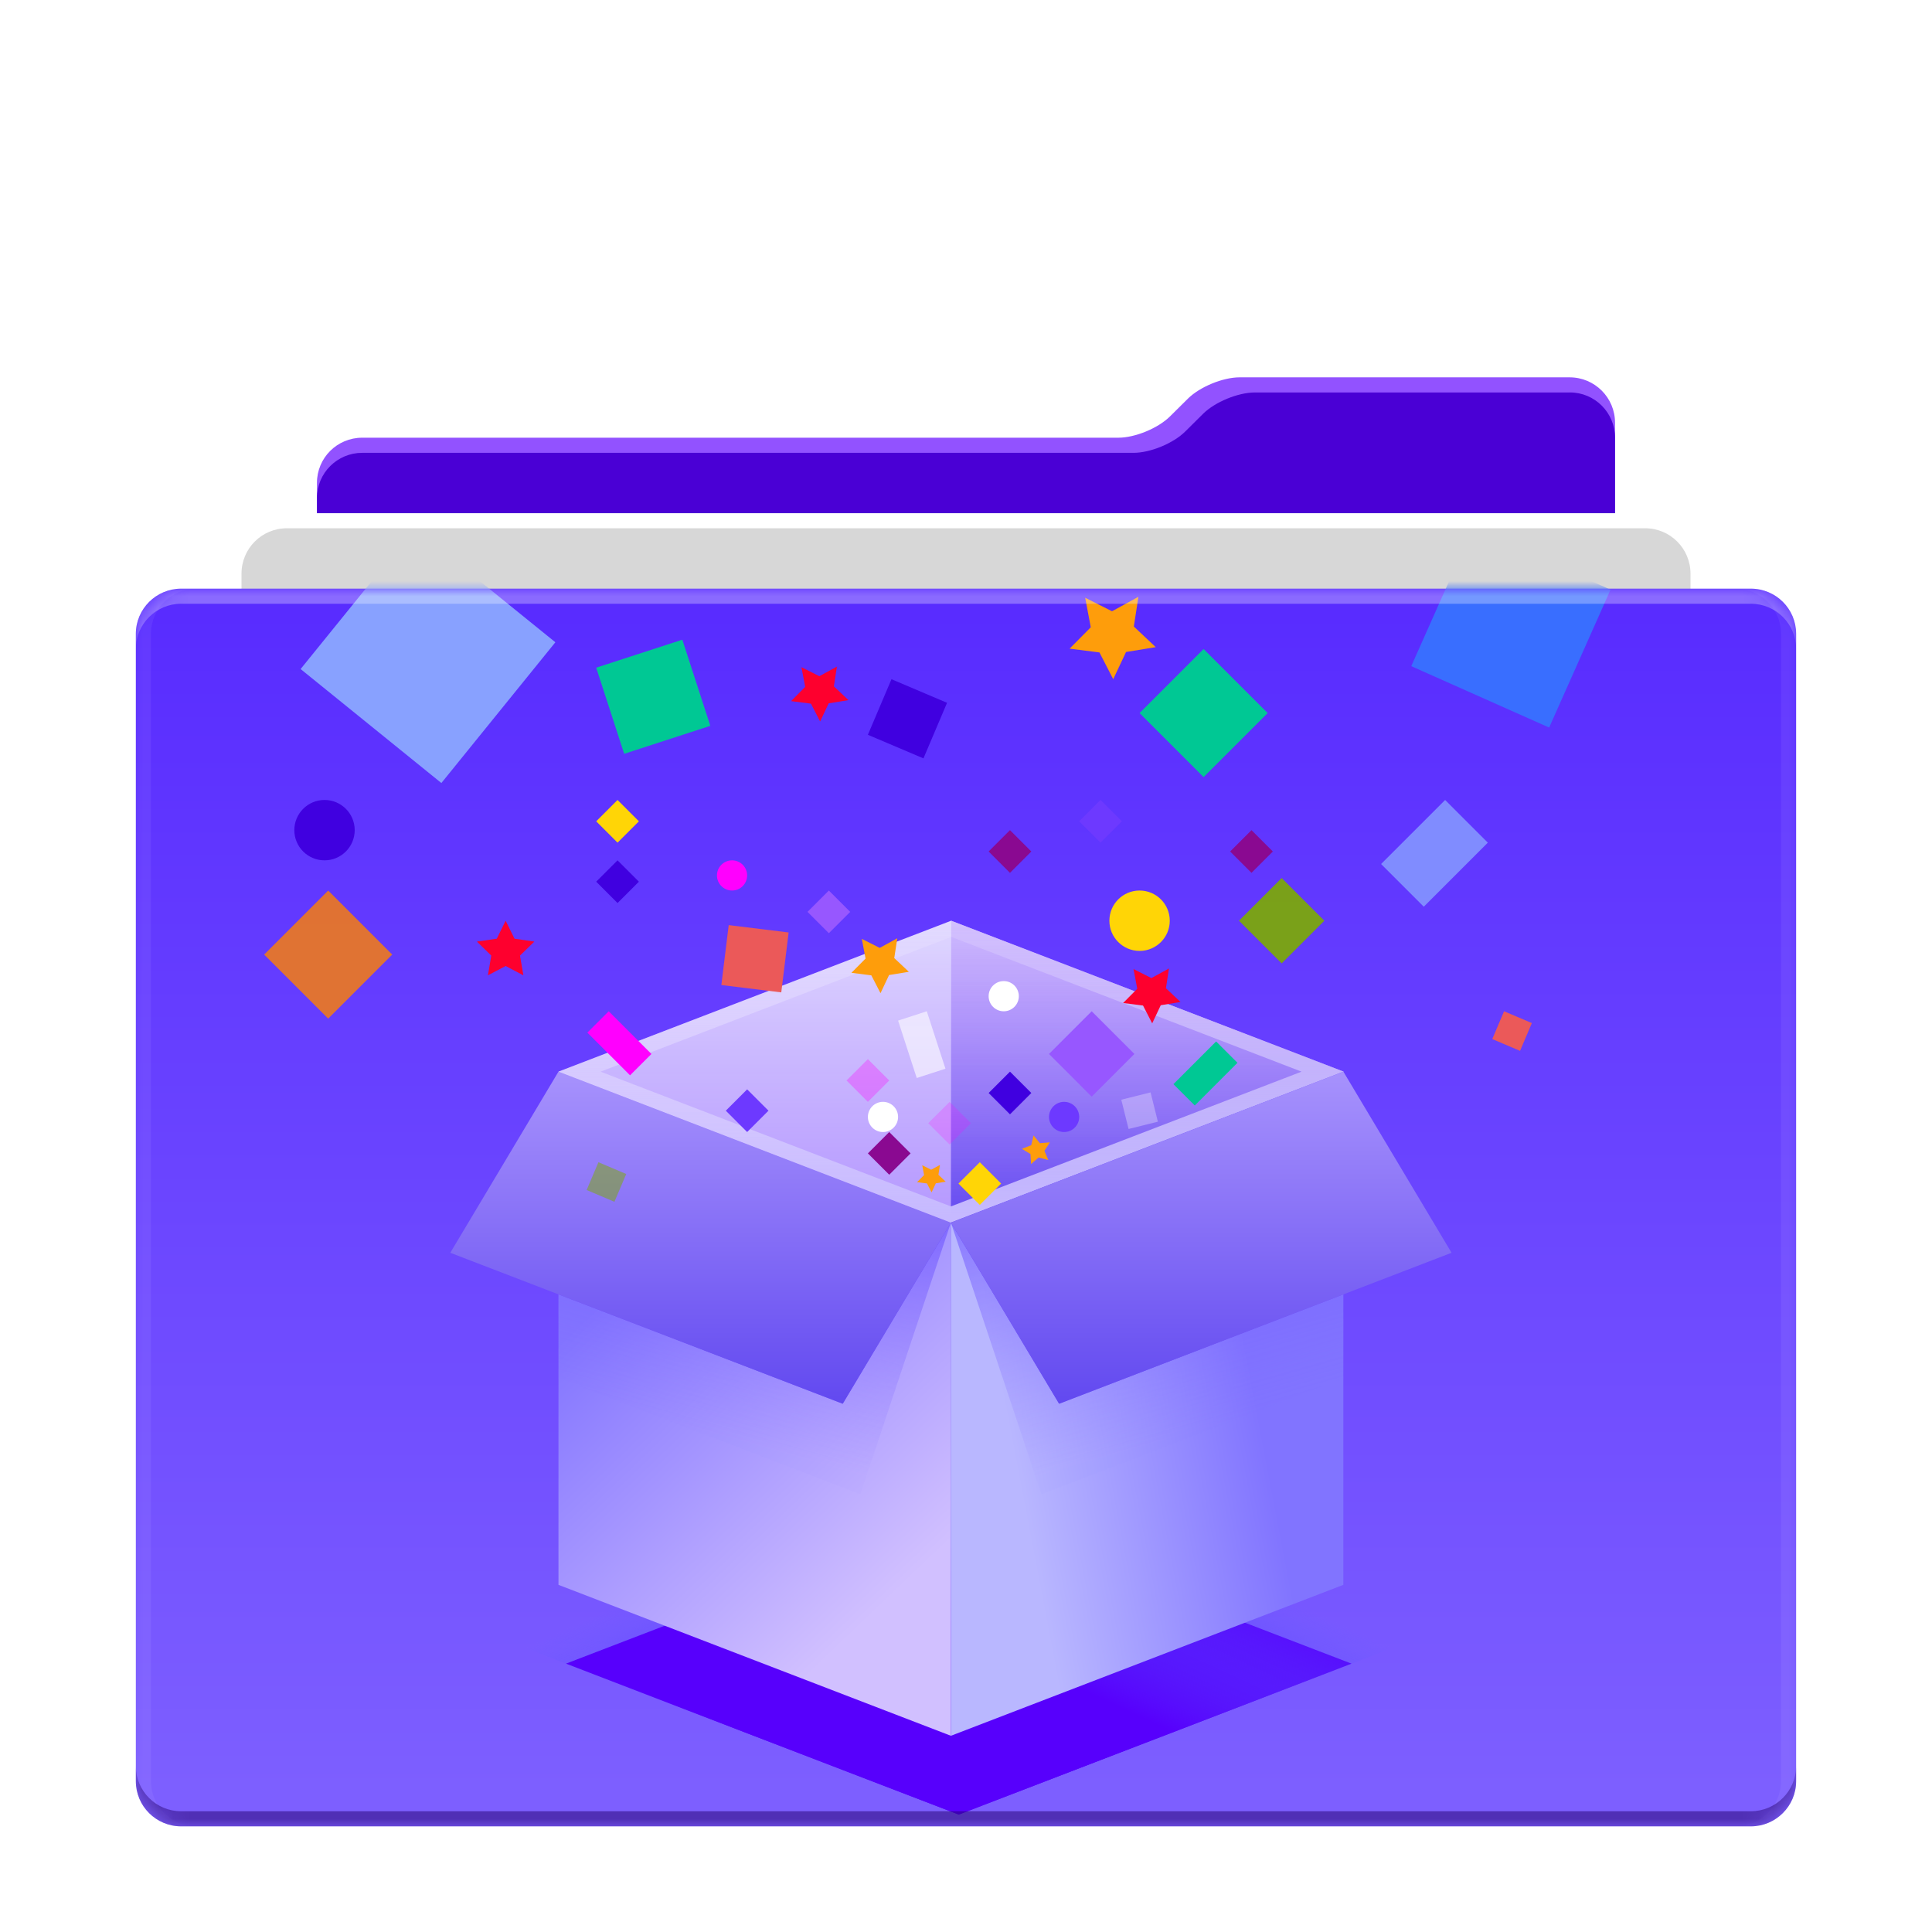 <svg width="128" height="128" version="1.1" viewBox="0 0 128 128" xmlns="http://www.w3.org/2000/svg" xmlns:xlink="http://www.w3.org/1999/xlink">
<defs>
<filter id="folder-applications-stack-a" x="-14.5%" y="-16.7%" width="129.1%" height="133.3%">
<feOffset dy="2" in="SourceAlpha" result="shadowOffsetOuter1"/>
<feGaussianBlur in="shadowOffsetOuter1" result="shadowBlurOuter1" stdDeviation="3"/>
<feColorMatrix in="shadowBlurOuter1" result="shadowMatrixOuter1" values="0 0 0 0 0   0 0 0 0 0   0 0 0 0 0  0 0 0 0.5 0"/>
<feMerge>
<feMergeNode in="shadowMatrixOuter1"/>
<feMergeNode in="SourceGraphic"/>
</feMerge>
</filter>
<linearGradient id="folder-applications-stack-c" x1="50%" x2="50%" y2="97.162%">
<stop stop-color="#582BFF" offset="0"/>
<stop stop-color="#7D5FFF" offset="1"/>
</linearGradient>
<path id="folder-applications-stack-b" d="m2.999 96c-1.657 0-2.999-1.338-2.999-2.991l1.769e-9 -76.018c3.8443e-11 -1.652 1.351-2.991 2.999-2.991h104c1.657 0 2.999 1.338 2.999 2.991v76.018c0 1.652-1.351 2.991-2.999 2.991h-104z"/>
<linearGradient id="folder-applications-stack-e" x1="66.942%" x2="46.177%" y1="57.383%" y2="40.193%">
<stop stop-color="#5700FC" offset="0"/>
<stop stop-color="#5867FF" stop-opacity="0" offset="1"/>
</linearGradient>
<linearGradient id="folder-applications-stack-f" x1="79.239%" x2="25.942%" y1="77.19%" y2="4.533%">
<stop stop-color="#D1C0FF" offset="0"/>
<stop stop-color="#8375FF" offset="1"/>
</linearGradient>
<linearGradient id="folder-applications-stack-g" x1="60.702%" x2="44.657%" y1="25.945%" y2="86.932%">
<stop stop-color="#5C3FFF" offset="0"/>
<stop stop-color="#816AFF" stop-opacity=".054" offset="1"/>
</linearGradient>
<linearGradient id="folder-applications-stack-h" x1="50%" x2="50%" y1="-22.147%" y2="100%">
<stop stop-color="#B6A2FF" offset="0"/>
<stop stop-color="#6249F0" offset="1"/>
</linearGradient>
<linearGradient id="folder-applications-stack-i" x1="50%" x2="50%" y2="392.79%">
<stop stop-color="#FFF" stop-opacity=".8" offset="0"/>
<stop stop-color="#882AFF" stop-opacity=".117" offset="1"/>
</linearGradient>
<linearGradient id="folder-applications-stack-j" x1="50%" x2="50%" y1="-22.147%" y2="100%">
<stop stop-color="#CAA2FF" stop-opacity=".3" offset="0"/>
<stop stop-color="#6249F0" offset="1"/>
</linearGradient>
<linearGradient id="folder-applications-stack-k" x1="50%" x2="50%" y2="100%">
<stop stop-color="#FFF" stop-opacity=".1" offset="0"/>
<stop stop-color="#C6B9FF" offset="1"/>
</linearGradient>
<linearGradient id="folder-applications-stack-l" x1="18.526%" x2="79.239%" y1="55.584%" y2="40.499%">
<stop stop-color="#B9B7FF" offset="0"/>
<stop stop-color="#8174FF" offset="1"/>
</linearGradient>
</defs>
<g transform="translate(9 23)" fill="none" fill-rule="evenodd" filter="url(#folder-applications-stack-a)">
<path d="m94.995 0c1.659 0 3.005 1.344 3.005 3.008v83.658c0 1.487-1.222 2.667-2.688 2.667h-80.625c-1.485 0-2.688-1.154-2.688-2.667v-79.676c0-1.652 1.335-2.991 3.001-2.991l50.099 1.3e-7c1.101 0 2.623-0.625 3.415-1.41l1.189-1.179c0.785-0.779 2.315-1.41 3.419-1.41h21.872z" fill="#9252FF"/>
<path d="m95.007 1c1.653 0 2.993 1.34 2.993 2.999v82.309h-86v-78.317c0-1.651 1.345-2.99 2.996-2.99l51.108 7e-8c1.103 0 2.627-0.625 3.418-1.41l1.189-1.179c0.785-0.779 2.312-1.41 3.429-1.41h20.866z" fill="#4A00D5"/>
<path d="m7 89-2e-8 -77.01c0-1.651 1.339-2.99 3.005-2.99h89.99c1.66 0 3.005 1.338 3.005 2.99v77.01h-96z" fill="#FFF"/>
<path d="m7 87.333v-74.326c0-1.661 1.339-3.008 3.005-3.008h89.99c1.66 0 3.005 1.342 3.005 3.008v74.326h-96z" fill="#D7D7D7"/>
<mask id="folder-applications-stack-d" fill="#fff">
<use xlink:href="#folder-applications-stack-b"/>
</mask>
<use fill="url(#folder-applications-stack-c)" xlink:href="#folder-applications-stack-b"/>
<g mask="url(#folder-applications-stack-d)">
<g transform="translate(4.5 10)">
<polygon points="0 66 50.019 85.22 76.039 75.22 26.019 56" fill="url(#folder-applications-stack-e)"/>
<polygon transform="matrix(-1 0 0 1 124.04 0)" points="24 66 74.019 85.22 100.04 75.22 50.019 56" fill="url(#folder-applications-stack-e)"/>
<g transform="translate(16 26)">
<path d="m33.5 20v34l-26-10v-19.244l18.833 7.244 7.167-12z" fill="url(#folder-applications-stack-f)"/>
<polygon points="7.5 10 33.5 20 27.5 38 7.5 30.309" fill="url(#folder-applications-stack-g)" opacity=".5"/>
<polygon points="7.5 10 33.5 20 26.333 32 0.333 22" fill="url(#folder-applications-stack-h)"/>
<polygon points="7.5 10 33.5 20 59.519 10 33.519 0" fill="url(#folder-applications-stack-i)"/>
<polygon points="33.5 20 59.519 10 33.519 0" fill="url(#folder-applications-stack-j)"/>
<path d="m8.893 10 24.607 9.464 24.626-9.464-24.607-9.464-24.626 9.464z" stroke="url(#folder-applications-stack-k)"/>
<path d="m59.5 24.756v19.244l-26 10v-34l7.167 12 18.833-7.244z" fill="url(#folder-applications-stack-l)"/>
<polygon transform="matrix(-1 0 0 1 93 0)" points="33.5 10 59.5 20 53.5 38 33.5 30.309" fill="url(#folder-applications-stack-g)" opacity=".5"/>
<polygon transform="matrix(-1 0 0 1 100.17 0)" points="40.667 10 66.667 20 59.5 32 33.5 22" fill="url(#folder-applications-stack-h)"/>
</g>
<g transform="translate(4)">
<circle cx="58" cy="26" r="2" fill="#FFD506"/>
<circle cx="31" cy="23" r="1" fill="#FF00FE"/>
<circle cx="4" cy="20" r="2" fill="#4000E0"/>
<rect transform="rotate(23 42.622 12.622)" x="40.622" y="10.622" width="4" height="4" fill="#4000E0"/>
<rect transform="rotate(23 82.678 33.311)" x="81.678" y="32.311" width="2" height="2" fill="#EB5959"/>
<rect transform="rotate(45 49.414 37.414)" x="48.414" y="36.414" width="2" height="2" fill="#4000E0"/>
<rect transform="rotate(45 45.414 39.414)" x="44.414" y="38.414" width="2" height="2" fill="#FF00FE" opacity=".2"/>
<rect transform="rotate(45 41.414 41.414)" x="40.414" y="40.414" width="2" height="2" fill="#8A0991"/>
<rect transform="rotate(45 47.414 43.414)" x="46.414" y="42.414" width="2" height="2" fill="#FFD506"/>
<circle cx="49" cy="31" r="1" fill="#FFF"/>
<circle cx="53" cy="39" r="1" fill="#6D39FF"/>
<circle cx="41" cy="39" r="1" fill="#FFF"/>
<rect transform="rotate(45 49.414 21.414)" x="48.414" y="20.414" width="2" height="2" fill="#8A0991"/>
<rect transform="rotate(72 43.57 34.211)" x="41.569" y="33.211" width="4" height="2" fill="#FFF" opacity=".6"/>
<rect transform="rotate(45 55.414 19.414)" x="54.414" y="18.414" width="2" height="2" fill="#6D39FF"/>
<rect transform="rotate(45 23.414 23.414)" x="22.414" y="22.414" width="2" height="2" fill="#4000E0"/>
<rect transform="rotate(45 37.414 25.414)" x="36.414" y="24.414" width="2" height="2" fill="#9757FF"/>
<rect transform="rotate(45 23.414 19.414)" x="22.414" y="18.414" width="2" height="2" fill="#FFD506"/>
<rect transform="rotate(45 67.414 26)" x="65.414" y="24" width="4" height="4" fill="#7DAC00" opacity=".9"/>
<rect transform="rotate(45 65.414 21.414)" x="64.414" y="20.414" width="2" height="2" fill="#8A0991"/>
<rect transform="rotate(45 62.364 36.121)" x="61.364" y="34.121" width="2" height="4" fill="#00C894"/>
<rect transform="rotate(45 32 38.586)" x="31" y="37.586" width="2" height="2" fill="#6D39FF"/>
<rect transform="rotate(45 40 36.586)" x="39" y="35.586" width="2" height="2" fill="#FF00FE" opacity=".3"/>
<rect transform="rotate(76 58 38.586)" x="57" y="37.586" width="2" height="2" fill="#FFF" opacity=".3"/>
<rect transform="rotate(45 54.828 34.828)" x="52.828" y="32.828" width="4" height="4" fill="#9757FF"/>
<rect transform="rotate(45 62.243 12.243)" x="59.243" y="9.243" width="6" height="6" fill="#00C894"/>
<rect transform="rotate(24 82.601 6.601)" x="77.601" y="1.601" width="10" height="10" fill="#396EFF"/>
<rect transform="rotate(-51 10.855 8.439)" x="4.855" y="2.439" width="12" height="12" fill="#88A1FF"/>
<rect transform="rotate(45 4.243 28.243)" x="1.243" y="25.243" width="6" height="6" fill="#FF8100" fill-opacity=".8"/>
<rect transform="rotate(23 22.678 43.311)" x="21.678" y="42.311" width="2" height="2" fill="#7DAC00" opacity=".5"/>
<rect transform="rotate(45 23.536 34.121)" x="21.536" y="33.121" width="4" height="2" fill="#FF00FE"/>
<g fill="#FE002E">
<polygon points="16 29 14.824 29.618 15.049 28.309 14.098 27.382 15.412 27.191 16 26 16.588 27.191 17.902 27.382 16.951 28.309 17.176 29.618"/>
<polygon transform="rotate(-37 58.8 30.8)" points="58.801 31.801 57.625 32.419 57.85 31.11 56.899 30.183 58.213 29.992 58.801 28.801 59.389 29.992 60.703 30.183 59.752 31.11 59.976 32.419"/>
<polygon transform="rotate(-37 36.8 10.8)" points="36.801 11.801 35.625 12.419 35.85 11.11 34.899 10.183 36.213 9.992 36.801 8.801 37.389 9.992 38.703 10.183 37.752 11.11 37.976 12.419"/>
</g>
<g fill="#FE9D0B">
<polygon transform="rotate(-37 40.8 28.8)" points="40.801 29.801 39.625 30.419 39.85 29.11 38.899 28.183 40.213 27.992 40.801 26.801 41.389 27.992 42.703 28.183 41.752 29.11 41.976 30.419"/>
<polygon transform="rotate(-37 56.201 6.998)" points="56.201 8.498 54.438 9.425 54.775 7.461 53.348 6.071 55.32 5.784 56.201 3.998 57.083 5.784 59.055 6.071 57.628 7.461 57.965 9.425"/>
<polygon transform="rotate(-37 44.201 42.998)" points="44.201 43.498 43.614 43.807 43.726 43.152 43.25 42.689 43.907 42.593 44.201 41.998 44.495 42.593 45.152 42.689 44.677 43.152 44.789 43.807"/>
<polygon transform="rotate(-13 51.2 41.2)" points="51.199 41.699 50.612 42.008 50.724 41.354 50.248 40.89 50.905 40.795 51.199 40.199 51.493 40.795 52.15 40.89 51.675 41.354 51.787 42.008"/>
</g>
<polygon transform="rotate(45 77.536 21.536)" points="75.536 18.536 79.536 18.536 79.536 24.536 75.536 24.536" fill="#88A1FF" opacity=".8"/>
<polygon transform="rotate(-18 25.78 11.162)" points="22.78 8.162 28.78 8.162 28.78 14.162 22.78 14.162" fill="#00C894"/>
<polygon transform="rotate(7 32.52 28.52)" points="30.52 26.52 34.52 26.52 34.52 30.52 30.52 30.52" fill="#EB5959"/>
</g>
</g>
</g>
<g mask="url(#folder-applications-stack-d)">
<g transform="translate(0 14)">
<path d="m1.745e-9 3.991 2.3271e-11 -1c3.8443e-11 -1.652 1.351-2.991 2.999-2.991h104c1.657 0 2.999 1.338 2.999 2.991v1c0-1.653-1.343-2.991-2.999-2.991h-104c-1.648 0-2.999 1.339-2.999 2.991z" fill="#FFF" fill-opacity=".3"/>
<path d="m3.999-3.5527e-15c-1.648 0-2.999 1.339-2.999 2.991v76.018c0 1.653 1.343 2.991 2.999 2.991h-1c-1.657 0-2.999-1.338-2.999-2.991l1.769e-9 -76.018c3.8443e-11 -1.652 1.351-2.991 2.999-2.991h1zm102 0h1c1.657 0 2.999 1.338 2.999 2.991v76.018c0 1.652-1.351 2.991-2.999 2.991h-1c1.648 0 2.999-1.339 2.999-2.991v-76.018c0-1.653-1.343-2.991-2.999-2.991z" fill="#FFF" fill-opacity=".06"/>
<path d="m-6.6395e-13 78.009c-3.8472e-11 1.653 1.343 2.991 2.999 2.991h104c1.648 0 2.999-1.339 2.999-2.991v1c0 1.652-1.351 2.991-2.999 2.991h-104c-1.657 0-2.999-1.338-2.999-2.991l2.3271e-11 -1z" fill="#25006C" fill-opacity=".5"/>
</g>
</g>
</g>
</svg>
